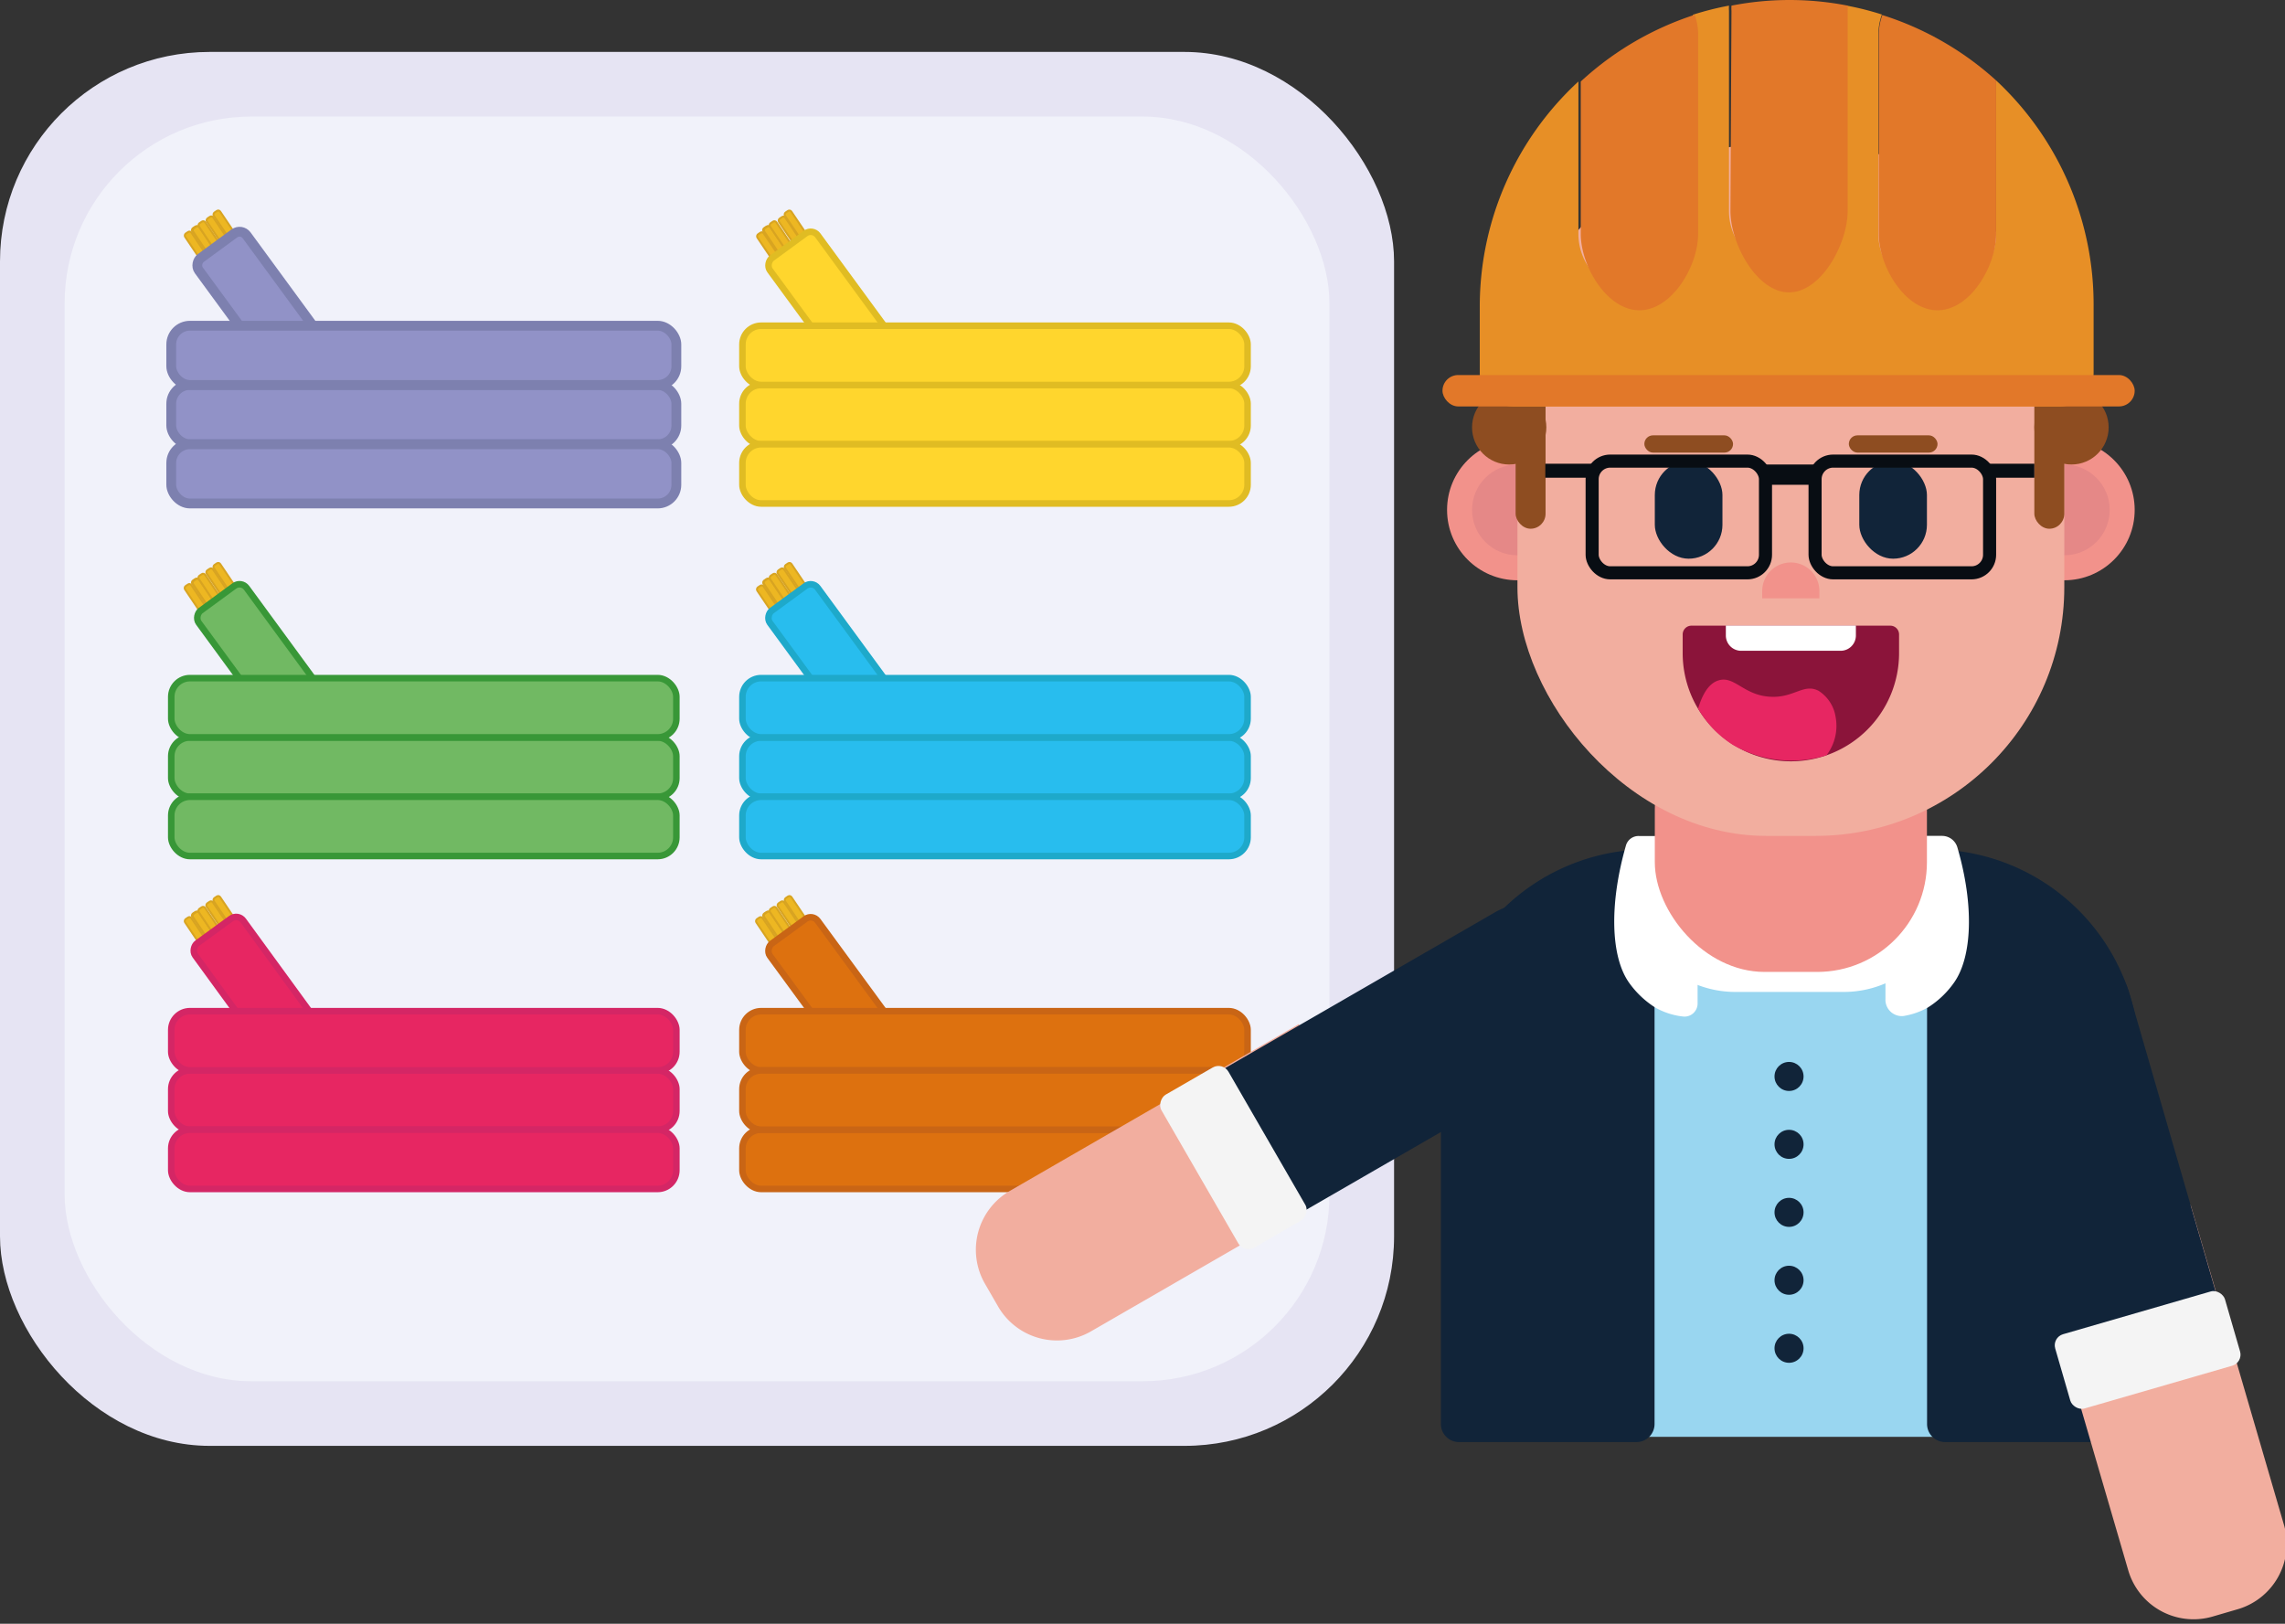 <svg xmlns="http://www.w3.org/2000/svg" viewBox="0 0 174.66 124.13"><rect x="0" y="0" width="174.66" height="124.13" fill="#333333" stroke="none"/><defs><style>.cls-1{fill:#e6e4f3;}.cls-2{fill:#f1f2fa;}.cls-3{fill:#edb722;stroke:#d8a421;stroke-width:0.15px;}.cls-21,.cls-3,.cls-4,.cls-5,.cls-6,.cls-7,.cls-8,.cls-9{stroke-miterlimit:10;}.cls-4{fill:#dd710f;stroke:#c96515;}.cls-4,.cls-5,.cls-6,.cls-7,.cls-9{stroke-width:0.5px;}.cls-5{fill:#28bdee;stroke:#1ea9ca;}.cls-6{fill:#71b963;stroke:#389737;}.cls-7{fill:#ffd62d;stroke:#e0bc23;}.cls-8{fill:#9192c7;stroke:#7d80af;stroke-width:0.75px;}.cls-17,.cls-9{fill:#e72662;}.cls-9{stroke:#d42665;}.cls-10{fill:#f2928b;}.cls-11{fill:#e58887;}.cls-12{fill:#99d6f0;}.cls-13{fill:#112439;}.cls-14{fill:#fff;}.cls-15{fill:#f2ae9f;}.cls-16{fill:#8b143a;}.cls-18{fill:#8e4d21;}.cls-19{fill:#e78f26;}.cls-20{fill:#e27829;}.cls-21{fill:none;stroke:#080d13;}.cls-22{fill:#080d13;}.cls-23{fill:#f4f4f4;}</style></defs><title>Tipoingdetalle_2</title><g id="Capa_2" data-name="Capa 2"><g id="Ingenieria_de_detalle" data-name="Ingenieria de detalle"><rect class="cls-1" y="3.97" width="106.56" height="106.56" rx="16.02"/><rect class="cls-2" x="4.94" y="8.91" width="96.68" height="96.68" rx="14.28"/><rect class="cls-3" x="57.71" y="70.98" width="3.58" height="0.58" rx="0.18" transform="translate(85.41 -17.89) rotate(56.06)"/><rect class="cls-3" x="57.76" y="70.99" width="3.58" height="0.58" rx="0.18" transform="translate(85.44 -17.93) rotate(56.06)"/><rect class="cls-3" x="58.21" y="70.61" width="3.58" height="0.58" rx="0.18" transform="translate(85.32 -18.46) rotate(56.06)"/><rect class="cls-3" x="57.16" y="71.39" width="3.58" height="0.58" rx="0.18" transform="translate(85.51 -17.24) rotate(56.06)"/><rect class="cls-3" x="58.81" y="70.2" width="3.58" height="0.58" rx="0.18" transform="translate(85.25 -19.15) rotate(56.06)"/><rect class="cls-3" x="59.36" y="69.79" width="3.58" height="0.58" rx="0.18" transform="translate(85.15 -19.78) rotate(56.06)"/><rect class="cls-4" x="57.7" y="74.03" width="12.65" height="4.53" rx="0.67" transform="translate(87.74 -20.44) rotate(53.78)"/><rect class="cls-3" x="57.16" y="45.94" width="3.58" height="0.58" rx="0.18" transform="matrix(0.56, 0.83, -0.83, 0.56, 64.39, -28.49)"/><rect class="cls-4" x="56.75" y="77.3" width="38.61" height="4.53" rx="1.43"/><rect class="cls-4" x="56.75" y="86.36" width="38.61" height="4.53" rx="1.43"/><rect class="cls-3" x="57.71" y="45.52" width="3.58" height="0.58" rx="0.18" transform="translate(64.29 -29.13) rotate(56.06)"/><rect class="cls-3" x="57.76" y="45.53" width="3.58" height="0.58" rx="0.18" transform="translate(64.31 -29.17) rotate(56.06)"/><rect class="cls-3" x="58.21" y="45.15" width="3.58" height="0.58" rx="0.18" transform="translate(64.2 -29.71) rotate(56.06)"/><rect class="cls-3" x="58.81" y="44.74" width="3.58" height="0.58" rx="0.18" transform="translate(64.12 -30.39) rotate(56.06)"/><rect class="cls-3" x="59.36" y="44.33" width="3.58" height="0.58" rx="0.18" transform="translate(64.03 -31.03) rotate(56.06)"/><rect class="cls-5" x="57.7" y="48.57" width="12.65" height="4.53" rx="0.67" transform="translate(67.2 -30.85) rotate(53.78)"/><rect class="cls-5" x="56.75" y="56.38" width="38.61" height="4.53" rx="1.43"/><rect class="cls-5" x="56.75" y="51.84" width="38.61" height="4.53" rx="1.43"/><rect class="cls-5" x="56.75" y="60.91" width="38.61" height="4.53" rx="1.43"/><rect class="cls-3" x="13.5" y="45.94" width="3.58" height="0.58" rx="0.18" transform="translate(45.1 7.73) rotate(56.06)"/><rect class="cls-3" x="14.05" y="45.52" width="3.58" height="0.58" rx="0.18" transform="translate(45 7.09) rotate(56.06)"/><rect class="cls-3" x="14.11" y="45.53" width="3.58" height="0.58" rx="0.18" transform="translate(45.03 7.05) rotate(56.06)"/><rect class="cls-3" x="14.55" y="45.15" width="3.58" height="0.58" rx="0.18" transform="translate(44.91 6.51) rotate(56.06)"/><rect class="cls-3" x="15.15" y="44.74" width="3.58" height="0.58" rx="0.18" transform="translate(44.84 5.83) rotate(56.06)"/><rect class="cls-3" x="15.7" y="44.33" width="3.58" height="0.58" rx="0.18" transform="translate(44.74 5.19) rotate(56.06)"/><rect class="cls-6" x="14.04" y="48.57" width="12.65" height="4.53" rx="0.67" transform="translate(49.34 4.37) rotate(53.78)"/><rect class="cls-6" x="13.09" y="56.38" width="38.61" height="4.53" rx="1.43"/><rect class="cls-6" x="13.09" y="51.84" width="38.61" height="4.53" rx="1.43"/><rect class="cls-6" x="13.09" y="60.91" width="38.61" height="4.53" rx="1.43"/><rect class="cls-3" x="57.16" y="18.99" width="3.58" height="0.58" rx="0.18" transform="matrix(0.56, 0.83, -0.83, 0.56, 42.03, -40.39)"/><rect class="cls-3" x="57.71" y="18.58" width="3.58" height="0.58" rx="0.18" transform="translate(41.93 -41.03) rotate(56.06)"/><rect class="cls-3" x="57.76" y="18.58" width="3.58" height="0.58" rx="0.18" transform="translate(41.96 -41.07) rotate(56.06)"/><rect class="cls-3" x="58.21" y="18.2" width="3.58" height="0.58" rx="0.18" transform="translate(41.84 -41.61) rotate(56.06)"/><rect class="cls-3" x="58.81" y="17.8" width="3.58" height="0.58" rx="0.18" transform="matrix(0.56, 0.83, -0.83, 0.56, 41.77, -42.29)"/><rect class="cls-3" x="59.36" y="17.39" width="3.58" height="0.58" rx="0.18" transform="translate(41.67 -42.93) rotate(56.06)"/><rect class="cls-7" x="57.7" y="21.63" width="12.65" height="4.53" rx="0.67" transform="translate(45.47 -41.88) rotate(53.78)"/><rect class="cls-7" x="56.75" y="29.43" width="38.61" height="4.53" rx="1.43"/><rect class="cls-7" x="56.75" y="24.9" width="38.61" height="4.53" rx="1.43"/><rect class="cls-7" x="56.75" y="33.96" width="38.61" height="4.53" rx="1.43"/><rect class="cls-3" x="13.5" y="18.99" width="3.58" height="0.58" rx="0.18" transform="translate(22.75 -4.17) rotate(56.06)"/><rect class="cls-3" x="14.05" y="18.58" width="3.58" height="0.58" rx="0.18" transform="translate(22.65 -4.81) rotate(56.06)"/><rect class="cls-3" x="14.11" y="18.58" width="3.58" height="0.58" rx="0.18" transform="translate(22.68 -4.85) rotate(56.06)"/><rect class="cls-3" x="14.55" y="18.2" width="3.58" height="0.58" rx="0.18" transform="translate(22.56 -5.39) rotate(56.06)"/><rect class="cls-3" x="15.15" y="17.8" width="3.58" height="0.58" rx="0.18" transform="matrix(0.56, 0.83, -0.83, 0.56, 22.49, -6.07)"/><rect class="cls-3" x="15.7" y="17.39" width="3.58" height="0.58" rx="0.18" transform="translate(22.39 -6.71) rotate(56.06)"/><rect class="cls-8" x="14.04" y="21.63" width="12.65" height="4.53" rx="0.67" transform="translate(27.61 -6.66) rotate(53.78)"/><rect class="cls-8" x="13.09" y="29.43" width="38.61" height="4.53" rx="1.43"/><rect class="cls-8" x="13.09" y="24.9" width="38.61" height="4.53" rx="1.43"/><rect class="cls-8" x="13.09" y="33.96" width="38.61" height="4.53" rx="1.43"/><rect class="cls-3" x="13.5" y="71.39" width="3.58" height="0.58" rx="0.18" transform="translate(66.22 18.98) rotate(56.06)"/><rect class="cls-3" x="14.05" y="70.98" width="3.58" height="0.58" rx="0.18" transform="translate(66.12 18.33) rotate(56.06)"/><rect class="cls-3" x="14.11" y="70.99" width="3.58" height="0.58" rx="0.18" transform="translate(66.15 18.29) rotate(56.06)"/><rect class="cls-3" x="14.55" y="70.61" width="3.58" height="0.58" rx="0.18" transform="translate(66.03 17.76) rotate(56.06)"/><rect class="cls-3" x="15.15" y="70.2" width="3.58" height="0.58" rx="0.18" transform="translate(65.96 17.07) rotate(56.06)"/><rect class="cls-3" x="15.7" y="69.79" width="3.58" height="0.58" rx="0.18" transform="translate(65.86 16.44) rotate(56.06)"/><rect class="cls-9" x="14.04" y="74.03" width="12.65" height="4.53" rx="0.67" transform="matrix(0.59, 0.81, -0.81, 0.59, 69.88, 14.78)"/><rect class="cls-4" x="56.75" y="81.83" width="38.61" height="4.53" rx="1.43"/><rect class="cls-9" x="13.09" y="81.83" width="38.61" height="4.53" rx="1.43"/><rect class="cls-9" x="13.09" y="77.3" width="38.61" height="4.53" rx="1.43"/><rect class="cls-9" x="13.09" y="86.36" width="38.61" height="4.53" rx="1.43"/><circle class="cls-10" cx="115.99" cy="38.98" r="5.38"/><circle class="cls-11" cx="115.99" cy="38.98" r="3.47"/><circle class="cls-10" cx="157.79" cy="38.98" r="5.38"/><path class="cls-12" d="M134.17,63.9h5.44a23.56,23.56,0,0,1,23.56,23.56v22.38a0,0,0,0,1,0,0H110.61a0,0,0,0,1,0,0V87.46A23.56,23.56,0,0,1,134.17,63.9Z"/><path class="cls-13" d="M126,64.93h.47a0,0,0,0,1,0,0v43.93a1.38,1.38,0,0,1-1.38,1.38H111.52a1.38,1.38,0,0,1-1.38-1.38V80.81A15.88,15.88,0,0,1,126,64.93Z"/><path class="cls-13" d="M148.67,64.93h13.47a1.38,1.38,0,0,1,1.38,1.38v43.93a0,0,0,0,1,0,0h-.35a15.88,15.88,0,0,1-15.88-15.88V66.31A1.38,1.38,0,0,1,148.67,64.93Z" transform="translate(310.82 175.17) rotate(-180)"/><path class="cls-14" d="M125.05,65.38h23.47a.47.47,0,0,1,.47.47v1.92a8.06,8.06,0,0,1-8.06,8.06h-8.28a8.06,8.06,0,0,1-8.06-8.06V65.85A.47.47,0,0,1,125.05,65.38Z"/><path class="cls-14" d="M149.36,75.12a7,7,0,0,1-2,1.9,5.61,5.61,0,0,1-1.86.65,1.25,1.25,0,0,1-1.38-1.31V65.22a1.27,1.27,0,0,1,1.22-1.32h3.12a1.22,1.22,0,0,1,1.16.89C150.91,69.21,150.75,73.16,149.36,75.12Z"/><path class="cls-14" d="M124.52,75.12a7.11,7.11,0,0,0,2,1.9,5.52,5.52,0,0,0,2.14.69,1,1,0,0,0,1.1-1V64.91a1,1,0,0,0-1-1h-3.47a1,1,0,0,0-1,.7C123,69.09,123.11,73.13,124.52,75.12Z"/><circle class="cls-11" cx="157.79" cy="38.98" r="3.47"/><rect class="cls-10" x="126.49" y="53.5" width="20.8" height="20.8" rx="8.39"/><rect class="cls-15" x="115.99" y="11.04" width="41.8" height="52.86" rx="19.01"/><rect class="cls-13" x="126.49" y="35.25" width="5.17" height="7.46" rx="2.59"/><rect class="cls-13" x="142.12" y="35.25" width="5.17" height="7.46" rx="2.59"/><path class="cls-10" d="M136.89,43h0a2.18,2.18,0,0,1,2.18,2.18v.56a0,0,0,0,1,0,0h-4.37a0,0,0,0,1,0,0v-.56A2.18,2.18,0,0,1,136.89,43Z"/><path class="cls-16" d="M136.89,47.82h0a8.27,8.27,0,0,1,8.27,8.27v1.43a.67.67,0,0,1-.67.67h-15.2a.67.67,0,0,1-.67-.67V56.09a8.27,8.27,0,0,1,8.27-8.27Z" transform="translate(273.78 106.02) rotate(180)"/><path class="cls-17" d="M135.26,53.26c-2-.13-2.71-1.64-3.92-1.24-.5.16-1.1.66-1.54,2.15a8,8,0,0,0,2.65,2.77,9,9,0,0,0,7.16.8,3.7,3.7,0,0,0,.7-2.93,2.9,2.9,0,0,0-1.3-2C137.85,52.21,137.12,53.39,135.26,53.26Z"/><path class="cls-14" d="M131.92,47.82h9.94a0,0,0,0,1,0,0v.76a1.17,1.17,0,0,1-1.17,1.17h-7.6a1.17,1.17,0,0,1-1.17-1.17v-.76a0,0,0,0,1,0,0Z"/><circle class="cls-13" cx="136.75" cy="82.29" r="1.11"/><circle class="cls-13" cx="136.75" cy="87.48" r="1.11"/><circle class="cls-13" cx="136.75" cy="92.68" r="1.11"/><circle class="cls-13" cx="136.75" cy="97.87" r="1.11"/><circle class="cls-13" cx="136.75" cy="103.07" r="1.11"/><rect class="cls-18" x="115.85" y="28.2" width="2.29" height="12.22" rx="1.15"/><rect class="cls-18" x="155.5" y="28.2" width="2.29" height="12.22" rx="1.15"/><circle class="cls-18" cx="115.36" cy="32.67" r="2.84"/><circle class="cls-18" cx="158.34" cy="32.67" r="2.84"/><rect class="cls-18" x="125.69" y="33.28" width="6.78" height="1.32" rx="0.66"/><rect class="cls-18" x="141.32" y="33.28" width="6.78" height="1.32" rx="0.66"/><path class="cls-19" d="M152.58,6.15V17.88a4.49,4.49,0,0,1-9,0V2.57a4.45,4.45,0,0,1,.27-1.46,22.06,22.06,0,0,0-2.69-.68,2.58,2.58,0,0,1,0,.4v15.3a4.48,4.48,0,1,1-9,0V.83a2.58,2.58,0,0,1,0-.4,22.91,22.91,0,0,0-2.77.7,4.37,4.37,0,0,1,.26,1.44V17.88a4.49,4.49,0,0,1-9,0V6.23a23.39,23.39,0,0,0-7.54,17.23v5.05a2.56,2.56,0,0,0,2.56,2.56h41.8a2.56,2.56,0,0,0,2.56-2.56V23.46A23.4,23.4,0,0,0,152.58,6.15Z"/><path class="cls-20" d="M143.61,17.88c0,2.48,2,5.84,4.49,5.84s4.48-3.36,4.48-5.84V6.15a23.41,23.41,0,0,0-8.7-5,4.45,4.45,0,0,0-.27,1.46Z"/><path class="cls-20" d="M125.31,23.72c2.48,0,4.49-3.36,4.49-5.84V2.57a4.37,4.37,0,0,0-.26-1.44,23.5,23.5,0,0,0-8.71,5.1V17.88C120.83,20.36,122.84,23.72,125.31,23.72Z"/><path class="cls-20" d="M132.27,16.13c0,2.48,2,6.22,4.48,6.22s4.48-3.74,4.48-6.22V.83a2.58,2.58,0,0,0,0-.4,23.14,23.14,0,0,0-8.88,0,2.58,2.58,0,0,0,0,.4Z"/><rect class="cls-20" x="110.26" y="28.67" width="52.91" height="2.4" rx="1.2"/><rect class="cls-21" x="138.74" y="35.25" width="13.34" height="8.54" rx="1.38"/><rect class="cls-21" x="121.7" y="35.25" width="13.25" height="8.54" rx="1.38"/><rect class="cls-22" x="134.95" y="35.51" width="3.79" height="1.55"/><rect class="cls-22" x="118.12" y="35.45" width="3.58" height="1.07"/><rect class="cls-22" x="152.08" y="35.45" width="3.42" height="1.07"/><path class="cls-15" d="M82.92,76H95.27a0,0,0,0,1,0,0V101.5a5.2,5.2,0,0,1-5.2,5.2h-2a5.2,5.2,0,0,1-5.2-5.2V76A0,0,0,0,1,82.92,76Z" transform="translate(123.66 -31.48) rotate(60)"/><path class="cls-13" d="M106.86,63.42h.74a5.88,5.88,0,0,1,5.88,5.88V98.58a0,0,0,0,1,0,0H101a0,0,0,0,1,0,0V69.3a5.88,5.88,0,0,1,5.88-5.88Z" transform="translate(123.76 -52.36) rotate(60)"/><rect class="cls-23" x="87.52" y="85.54" width="13.51" height="5.91" rx="0.88" transform="translate(123.78 -37.4) rotate(60)"/><path class="cls-15" d="M159.53,93.58h12.35a0,0,0,0,1,0,0v25.48a5.2,5.2,0,0,1-5.2,5.2h-2a5.2,5.2,0,0,1-5.2-5.2V93.58a0,0,0,0,1,0,0Z" transform="matrix(0.96, -0.28, 0.28, 0.96, -23.76, 50.4)"/><path class="cls-13" d="M159.62,71.25h.74a5.88,5.88,0,0,1,5.88,5.88v29.28a0,0,0,0,1,0,0H153.74a0,0,0,0,1,0,0V77.13A5.88,5.88,0,0,1,159.62,71.25Z" transform="translate(-18.4 48.01) rotate(-16.15)"/><rect class="cls-23" x="157.41" y="100.24" width="13.51" height="5.91" rx="0.88" transform="translate(-22.23 49.74) rotate(-16.15)"/></g></g></svg>